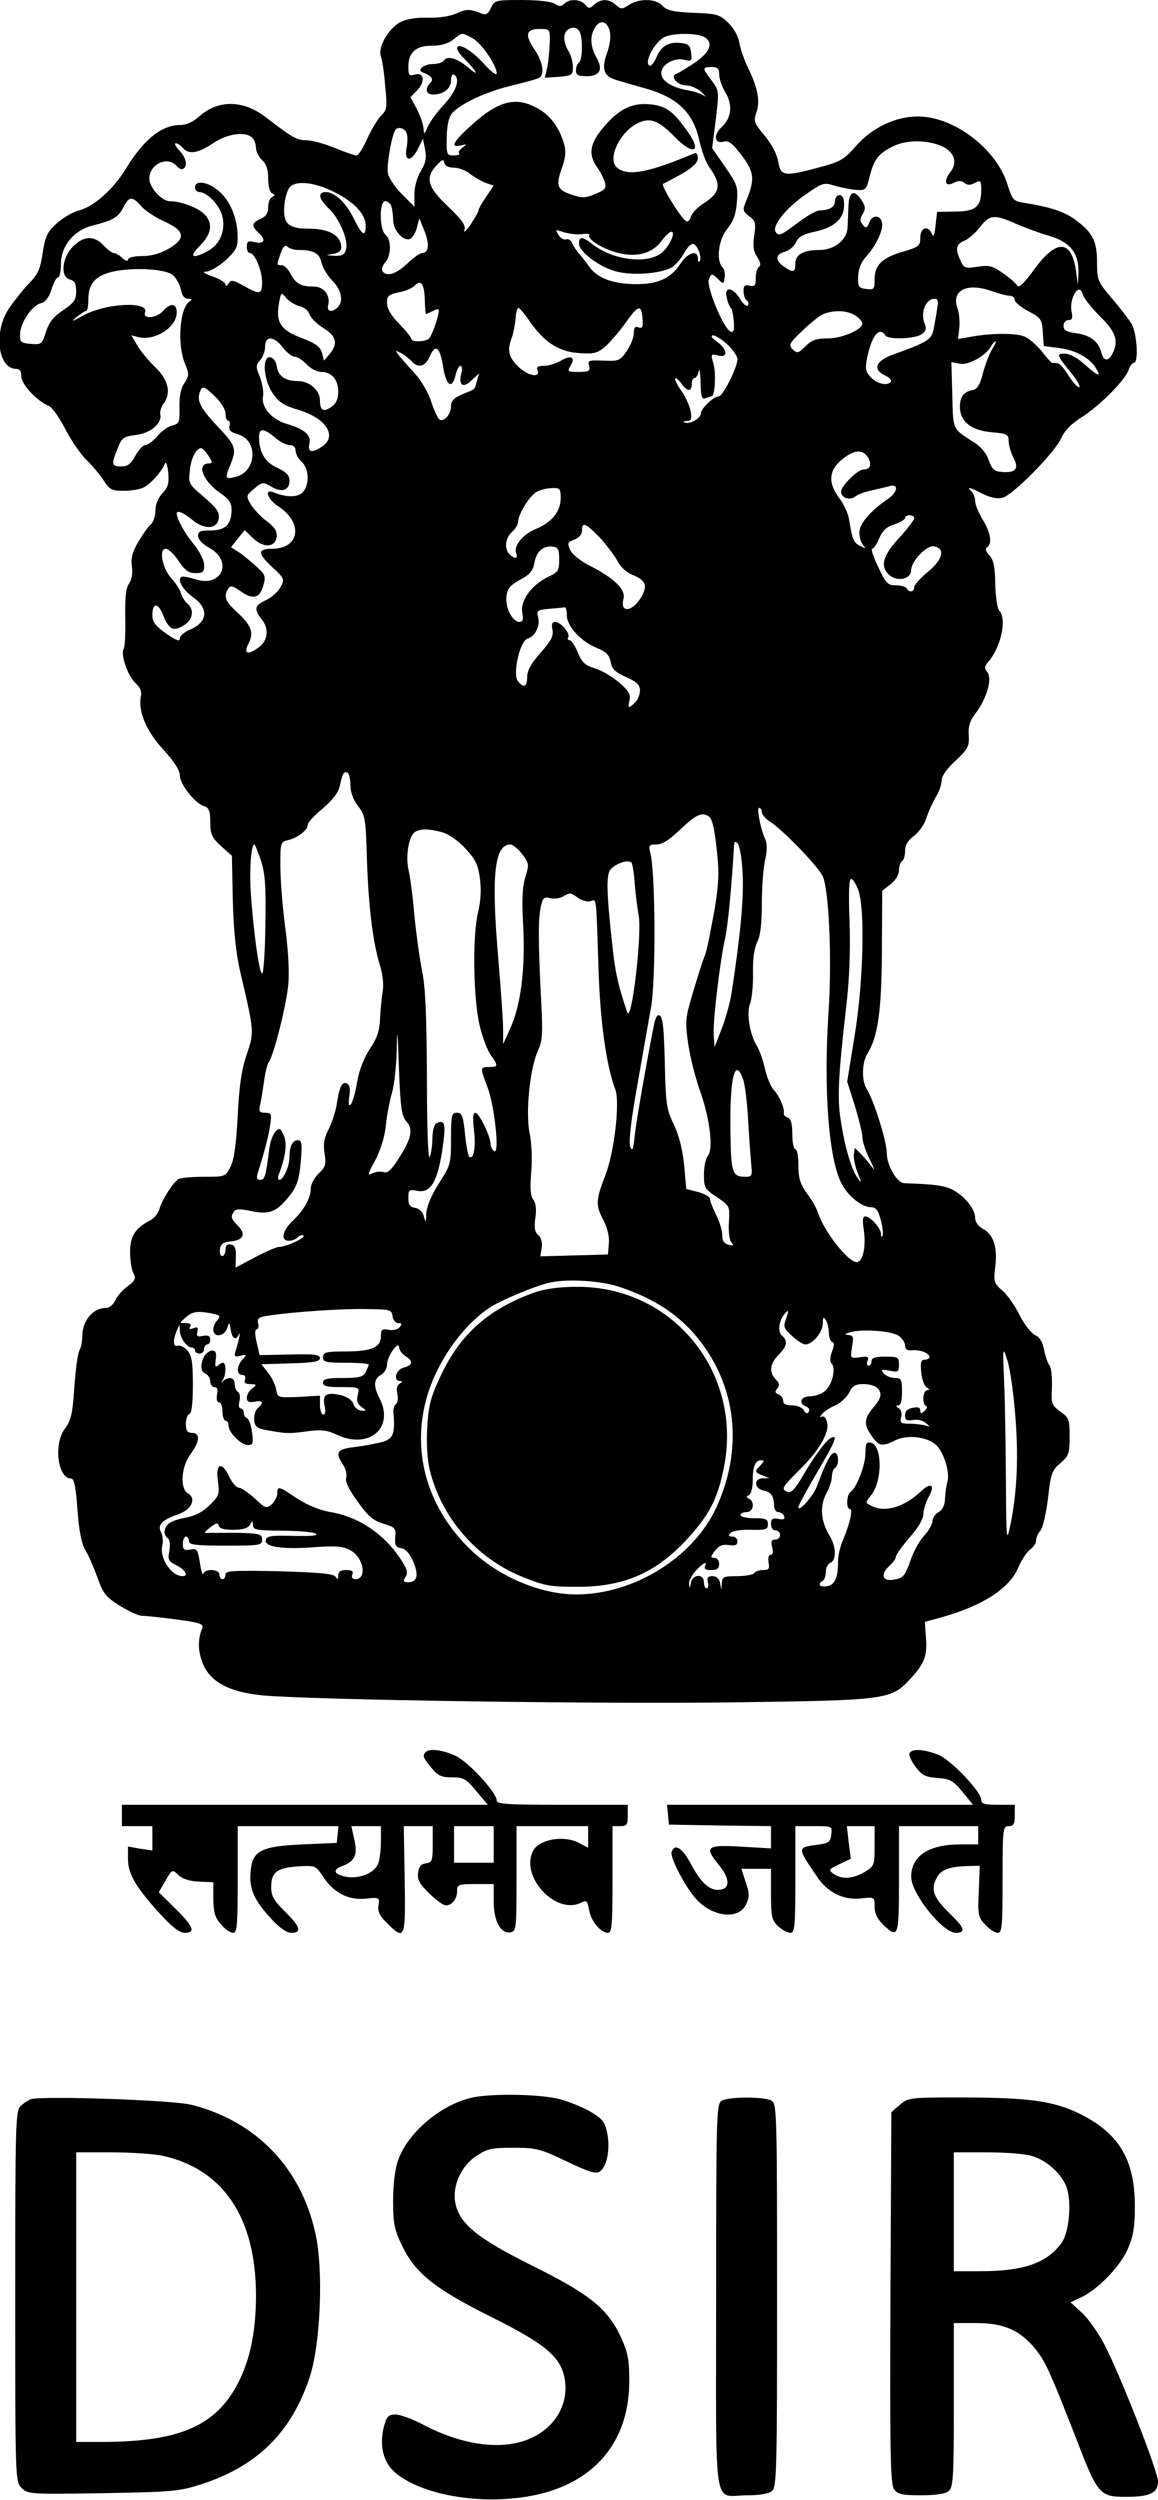 <?xml version="1.0" standalone="no"?>
<!DOCTYPE svg PUBLIC "-//W3C//DTD SVG 20010904//EN"
 "http://www.w3.org/TR/2001/REC-SVG-20010904/DTD/svg10.dtd">
<svg version="1.0" xmlns="http://www.w3.org/2000/svg"
 width="380pt" height="820pt" viewBox="0 0 380 820"
 preserveAspectRatio="xMidYMid meet">
<g transform="translate(0,820) scale(0.1,-0.1)"
fill="#000000" stroke="none">
<path d="M1611 8174 c-8 -19 -16 -24 -29 -19 -38 16 -52 16 -84 1 -20 -9 -56
-15 -93 -14 -40 1 -71 -4 -92 -15 -39 -21 -74 -83 -63 -112 4 -11 11 -55 14
-97 7 -70 6 -78 -13 -97 -12 -12 -32 -46 -46 -76 -13 -30 -29 -55 -35 -55 -6
0 -38 11 -72 25 -34 14 -76 25 -93 25 -31 0 -45 8 -135 77 -72 55 -153 56
-214 3 -22 -20 -44 -30 -65 -30 -60 0 -120 -48 -177 -142 -42 -69 -105 -125
-154 -138 -20 -5 -53 -24 -73 -42 -32 -29 -38 -42 -47 -97 -8 -55 -15 -71 -49
-105 -21 -23 -50 -60 -65 -83 -48 -78 -31 -193 27 -193 12 0 17 -8 17 -25 0
-26 53 -82 91 -97 10 -4 34 -38 53 -75 19 -37 51 -84 71 -103 20 -19 45 -50
56 -67 18 -29 26 -33 65 -33 25 0 55 5 67 12 23 12 58 52 68 77 4 9 8 -3 11
-28 3 -36 0 -49 -19 -69 -14 -15 -23 -37 -23 -57 0 -18 -7 -38 -15 -45 -8 -6
-26 -32 -41 -57 -20 -34 -25 -54 -21 -82 3 -23 -1 -44 -10 -56 -10 -14 -13
-46 -12 -111 1 -50 -1 -96 -5 -102 -11 -18 12 -86 37 -111 17 -15 23 -29 19
-47 -9 -48 19 -114 75 -174 35 -39 53 -66 53 -83 0 -29 50 -93 81 -102 15 -5
19 -16 19 -52 0 -39 5 -50 35 -78 l36 -32 3 -149 c3 -105 11 -176 26 -239 45
-192 44 -190 20 -263 -17 -48 -25 -103 -30 -202 -5 -95 -12 -145 -24 -168 -16
-32 -18 -32 -89 -32 -39 0 -77 -4 -82 -8 -19 -13 -53 -68 -61 -95 -3 -15 -18
-34 -33 -41 -48 -25 -65 -53 -64 -105 0 -26 5 -57 11 -68 9 -17 6 -23 -19 -42
-17 -12 -35 -33 -41 -47 -6 -13 -19 -24 -29 -24 -44 0 -79 -41 -79 -95 0 -15
-4 -34 -9 -44 -6 -10 -13 -64 -17 -122 -6 -87 -11 -109 -31 -135 -38 -51 -24
-164 21 -164 9 0 15 -28 20 -100 5 -69 13 -111 25 -133 11 -17 29 -59 41 -92
18 -52 28 -64 73 -92 29 -18 61 -33 72 -33 11 0 62 -5 113 -12 77 -10 91 -15
86 -28 -15 -35 -15 -73 0 -113 24 -63 86 -97 196 -108 159 -15 1104 -29 1545
-23 507 7 519 8 583 78 47 51 56 76 50 141 l-3 45 55 15 c134 38 222 94 251
162 11 26 29 53 39 60 11 8 20 21 20 30 0 9 6 24 14 32 8 9 19 57 25 106 9 82
13 92 41 116 27 23 30 31 30 87 0 56 -2 62 -31 82 -28 21 -30 26 -27 80 1 31
-2 64 -8 71 -6 8 -14 31 -18 52 -5 26 -14 41 -30 48 -12 6 -36 36 -51 67 -16
31 -41 67 -57 80 -26 22 -28 27 -22 78 8 63 -6 106 -42 124 -14 8 -24 22 -24
35 0 29 -34 71 -73 92 -28 14 -53 18 -160 22 -24 1 -57 59 -57 99 0 38 -43
175 -66 210 -17 27 -16 87 3 117 34 55 46 139 47 337 l1 196 28 22 c16 13 27
31 27 45 0 13 5 27 10 30 6 3 10 19 10 34 0 19 9 34 29 49 16 12 35 38 41 59
7 21 21 52 31 69 11 17 19 42 19 54 0 14 17 39 46 65 41 39 45 47 43 82 -2 30
3 48 23 74 36 48 55 113 38 134 -10 13 -10 18 2 33 43 48 63 143 37 169 -6 6
-12 45 -13 86 -1 57 -5 80 -19 95 -12 13 -15 22 -8 27 18 11 12 48 -14 90 -13
22 -25 49 -25 61 0 11 -5 25 -12 32 -17 17 -8 15 37 -8 24 -12 48 -17 64 -13
34 8 171 147 193 195 11 25 34 49 70 71 60 39 142 122 152 155 4 12 12 22 17
22 16 0 10 99 -8 128 -9 15 -38 53 -65 84 -45 53 -48 60 -48 115 0 71 -13 98
-67 139 -38 29 -81 44 -174 59 -33 5 -37 9 -53 60 -34 110 -161 212 -275 222
-79 7 -165 -30 -224 -98 -37 -42 -50 -50 -119 -68 -115 -31 -126 -29 -134 18
-4 24 -21 57 -44 85 -35 42 -38 49 -28 77 13 37 5 79 -26 144 -14 28 -27 66
-30 86 -4 21 -18 47 -37 65 -28 27 -37 29 -114 32 -67 3 -87 8 -101 23 -21 24
-76 25 -110 3 -23 -15 -26 -15 -43 0 -22 20 -49 21 -71 1 -15 -14 -18 -14 -30
0 -15 18 -51 20 -68 3 -10 -10 -17 -10 -32 0 -12 7 -56 12 -108 12 -86 0 -89
-1 -101 -26z m390 -76 c4 -17 1 -44 -9 -72 -19 -52 -11 -76 29 -88 13 -4 57
-17 97 -28 105 -30 155 -78 176 -167 8 -37 23 -78 34 -92 41 -57 36 -84 -22
-120 -18 -12 -36 -31 -39 -42 -3 -12 -10 -18 -16 -14 -18 11 -84 119 -75 122
5 2 33 17 62 33 36 21 52 37 52 51 0 13 -5 19 -12 16 -151 -64 -218 -76 -253
-47 -33 27 7 115 66 145 40 21 69 11 120 -41 67 -69 96 -53 40 22 -45 62 -67
77 -120 82 -60 5 -103 -17 -156 -82 -40 -49 -44 -84 -16 -124 11 -15 22 -37
26 -50 5 -19 1 -25 -31 -38 -32 -14 -44 -14 -77 -3 -49 16 -54 30 -33 88 12
34 14 54 7 79 -17 58 -50 100 -97 122 -65 32 -120 17 -202 -56 -65 -58 -77
-80 -39 -71 20 5 20 5 5 -7 -10 -7 -15 -16 -11 -19 3 -4 -5 -7 -18 -7 -23 0
-24 3 -23 60 1 41 7 67 18 79 29 32 111 70 194 90 45 11 86 22 92 26 18 11 11
53 -15 91 -34 50 -29 69 15 69 35 0 35 0 34 -45 -1 -25 -4 -61 -8 -80 l-8 -35
46 3 c43 4 46 6 46 33 0 16 -7 41 -16 54 -8 13 -14 34 -12 47 3 26 36 37 49
16 12 -18 11 -95 -1 -103 -5 -3 -10 -15 -10 -26 0 -15 7 -19 35 -19 44 0 55
22 32 62 -20 35 -22 71 -4 98 16 27 39 21 48 -12z m-451 -23 c29 -15 80 -89
80 -116 -1 -8 -20 7 -43 33 -40 44 -87 71 -87 49 0 -6 10 -20 23 -33 43 -43
52 -63 14 -30 -38 32 -70 41 -82 22 -3 -5 -19 -10 -35 -10 -28 0 -53 -20 -34
-27 29 -11 39 -22 26 -35 -19 -19 -14 -38 9 -38 34 0 59 19 59 46 0 14 4 22
10 19 21 -13 8 -53 -31 -96 -23 -24 -47 -57 -55 -74 -11 -26 -13 -27 -14 -8 0
12 -10 41 -21 63 l-22 41 23 24 c27 29 21 60 -10 50 -17 -5 -20 -2 -20 26 0
47 24 69 77 69 30 0 54 7 70 20 31 24 27 24 63 5z m764 2 c28 -20 15 -49 -36
-84 -26 -17 -52 -33 -58 -35 -23 -7 2 -38 31 -38 15 0 38 -10 51 -22 13 -13
17 -18 8 -12 -8 6 -33 15 -55 18 -52 10 -85 31 -85 56 0 28 42 52 75 44 25 -6
26 -4 23 22 -2 22 -9 30 -27 32 -44 7 -70 -7 -86 -44 -8 -19 -19 -33 -24 -29
-19 11 20 82 53 95 33 13 110 11 130 -3z m46 -121 c0 -14 9 -41 21 -60 24 -41
19 -83 -12 -112 -28 -25 -26 -56 4 -49 18 5 29 -3 61 -45 41 -54 44 -78 15
-148 -13 -31 -12 -34 9 -51 21 -15 23 -23 17 -63 -5 -35 -3 -52 10 -71 10 -17
13 -27 6 -32 -6 -3 -11 -20 -11 -37 0 -25 -3 -29 -20 -25 -16 4 -20 0 -20 -18
0 -13 5 -27 10 -30 6 -4 8 -11 4 -17 -3 -5 -15 4 -25 21 -24 40 -54 43 -44 4
3 -15 10 -30 13 -33 4 -3 8 -22 10 -44 2 -28 0 -37 -10 -34 -23 8 -81 148 -72
172 8 20 11 20 32 -1 16 -16 17 -15 20 6 2 13 -1 28 -7 34 -22 22 -13 93 16
127 19 24 28 46 31 86 4 51 2 58 -38 116 l-43 62 12 95 c11 93 11 94 -14 127
-31 41 -31 44 0 44 20 0 25 -5 25 -24z m-1026 -192 c4 -9 4 -32 0 -50 -8 -45
16 -46 38 -1 l16 32 7 -36 c5 -27 2 -44 -14 -70 -12 -20 -21 -51 -21 -75 l0
-42 -41 41 c-22 22 -43 53 -46 68 -5 24 11 120 24 142 8 13 31 7 37 -9z m-506
-16 c7 -7 12 -22 12 -33 0 -12 9 -30 20 -40 14 -13 20 -31 20 -61 0 -24 5 -45
13 -48 10 -5 10 -7 0 -12 -7 -3 -13 -18 -13 -33 0 -20 -7 -31 -25 -39 -30 -14
-31 -23 -5 -47 24 -22 17 -37 -16 -29 -20 5 -24 2 -24 -15 0 -12 4 -21 10 -21
16 0 40 -57 40 -95 0 -41 -7 -43 -61 -12 -34 19 -41 20 -49 7 -6 -9 -10 -10
-10 -3 0 6 -19 18 -42 26 -30 11 -36 16 -21 16 13 1 41 17 63 37 33 30 40 43
40 73 0 59 -20 113 -55 148 -35 35 -85 46 -85 18 0 -8 6 -15 14 -15 25 0 65
-41 75 -77 13 -47 -7 -96 -48 -117 -51 -27 -62 -19 -25 18 40 40 44 76 12 106
-22 20 -76 40 -111 40 -26 0 -67 45 -67 74 0 48 61 76 90 41 7 -8 16 -12 21
-9 16 9 10 37 -13 61 -12 13 -17 23 -11 23 6 0 16 -7 23 -15 19 -23 50 -18 99
15 47 32 107 40 129 18z m2264 -28 c40 -19 51 -53 27 -84 -24 -31 -17 -51 12
-35 15 7 24 7 34 -1 10 -8 19 -8 34 0 19 10 21 8 21 -23 0 -55 -19 -71 -86
-71 l-59 -1 -5 -45 c-3 -31 -7 -40 -12 -27 -12 29 -38 21 -38 -12 0 -27 -4
-31 -55 -46 -70 -20 -95 -44 -95 -91 0 -33 -2 -35 -27 -32 -25 3 -28 7 -27 41
1 26 10 47 26 65 34 37 59 92 52 114 -7 24 -33 23 -42 -3 -7 -18 -10 -19 -21
-6 -10 12 -10 19 0 35 10 17 10 25 -5 47 -24 36 -41 26 -42 -26 -1 -24 -2 -54
-3 -67 -2 -39 -44 -72 -91 -72 -54 0 -80 -15 -80 -45 0 -29 -7 -31 -38 -9 -29
20 -28 40 3 48 14 4 31 17 37 31 8 18 23 27 62 35 64 14 96 43 96 87 0 23 -5
33 -15 33 -8 0 -15 -9 -15 -19 0 -20 -18 -31 -50 -31 -10 0 -42 -18 -71 -40
-57 -43 -64 -46 -74 -30 -12 19 34 77 96 120 58 41 63 42 97 31 21 -6 52 -12
71 -14 32 -2 34 0 45 45 15 58 30 76 81 100 43 20 109 19 157 -2z m-1603 -70
c16 0 40 -9 53 -20 14 -11 37 -24 52 -30 l26 -9 -25 -37 c-14 -20 -25 -40 -25
-45 0 -4 -12 -25 -26 -46 -15 -21 -24 -29 -20 -18 5 16 -7 33 -54 78 -67 63
-76 94 -37 135 18 19 23 21 25 8 2 -10 14 -16 31 -16z m-407 -73 c74 -33 118
-77 118 -117 0 -40 -12 -32 -40 25 -24 49 -62 85 -91 85 -27 0 -23 -22 7 -51
36 -32 67 -104 60 -135 -5 -20 -12 -24 -39 -23 -30 2 -30 2 -4 6 17 3 27 10
27 21 -1 40 -39 62 -109 62 -65 0 -83 17 -78 76 2 24 10 50 17 59 18 22 72 19
132 -8z m-619 -53 c12 -14 45 -36 73 -49 70 -31 76 -56 19 -90 -30 -17 -58
-25 -89 -25 -28 0 -46 -5 -46 -12 0 -6 -7 -4 -18 5 -10 10 -23 17 -29 17 -5 0
-20 11 -33 25 -31 33 -65 32 -101 -4 -36 -37 -42 -100 -9 -108 15 -4 20 -14
20 -39 0 -27 -7 -37 -42 -61 -32 -21 -47 -40 -57 -71 -13 -41 -15 -43 -50 -40
-33 3 -36 5 -35 34 2 38 40 93 70 100 14 4 25 19 33 45 7 21 16 39 21 39 6 0
10 20 10 45 0 58 43 110 103 125 68 17 85 27 102 60 19 37 29 37 58 4z m821 0
c3 -9 6 -29 6 -45 0 -34 33 -71 55 -63 8 4 19 20 23 37 l8 31 17 -42 c17 -43
14 -72 -8 -72 -7 0 -29 -16 -49 -35 -37 -35 -69 -44 -81 -24 -4 5 0 18 9 28
20 22 21 75 1 91 -20 17 -21 110 -1 110 8 0 17 -7 20 -16z m2050 -58 c29 -13
79 -31 110 -40 68 -20 97 -57 95 -121 l-2 -40 -6 46 c-15 103 -63 106 -136 7
-34 -47 -52 -64 -57 -55 -4 8 -25 26 -47 41 -34 24 -45 27 -83 21 -41 -6 -45
-5 -56 20 -18 39 -15 54 12 65 13 5 36 25 51 44 32 42 47 44 119 12z m-1424
-34 c16 2 27 1 24 -3 -8 -14 46 -47 96 -59 62 -15 111 -1 142 41 12 16 26 29
31 29 15 0 -4 -44 -29 -67 -45 -41 -162 -28 -231 27 -32 25 -43 25 -43 1 0
-27 68 -78 124 -92 57 -14 148 -6 182 15 13 9 31 30 39 46 9 17 22 30 29 30
14 0 32 -48 21 -58 -3 -3 -5 2 -5 11 0 29 -34 18 -57 -18 -32 -49 -76 -68
-149 -67 -73 1 -125 20 -150 57 -11 15 -26 35 -35 44 -8 10 -18 25 -22 34 -3
9 -12 14 -19 12 -7 -3 -19 4 -25 14 -12 19 -11 19 18 9 16 -5 43 -8 59 -6z
m-930 -52 c49 0 69 -11 75 -42 4 -16 20 -43 36 -59 30 -31 37 -67 17 -87 -19
-19 -37 -14 -31 7 8 32 -14 61 -47 61 -42 0 -59 9 -76 41 -8 16 -21 29 -29 29
-18 0 -18 -1 -4 39 8 23 15 29 22 22 6 -6 22 -11 37 -11z m-412 -83 c11 -10
22 -31 26 -48 3 -19 12 -29 23 -29 14 0 15 -2 5 -9 -32 -20 -41 -139 -16 -201
15 -37 15 -42 -1 -67 -12 -17 -17 -44 -16 -79 1 -49 -1 -54 -24 -60 -14 -3
-36 -19 -49 -35 -14 -16 -31 -29 -39 -29 -8 0 -22 -16 -33 -35 -14 -27 -25
-35 -46 -35 -32 0 -34 6 -12 59 14 35 19 39 59 44 48 5 88 39 81 68 -2 8 3 24
10 34 27 36 17 78 -26 120 -23 22 -50 55 -60 73 l-19 32 24 -6 c54 -13 125 33
125 81 0 30 -20 33 -45 5 -21 -24 -67 -28 -59 -5 15 38 -129 31 -203 -10 -36
-20 -42 -22 -23 -6 14 11 28 21 33 21 4 0 7 18 7 39 0 51 24 77 80 90 69 15
175 9 198 -12z m826 -82 c1 -25 2 -45 4 -45 2 0 12 5 23 10 10 6 19 7 19 3 0
-22 -24 -89 -34 -95 -15 -10 -56 -10 -56 0 0 5 -18 27 -40 50 -26 26 -40 50
-40 67 0 26 3 29 52 39 15 4 33 13 40 20 19 21 31 3 32 -49z m1861 30 c22 -8
48 -15 58 -15 9 0 17 -6 17 -14 0 -7 20 -24 45 -37 41 -22 44 -26 47 -69 l3
-45 45 -6 c56 -6 102 -30 124 -63 23 -36 11 -32 -35 9 -23 21 -49 35 -65 35
-29 0 -27 -4 24 -67 19 -24 29 -43 23 -43 -6 0 -22 18 -36 40 -23 36 -30 41
-51 39 -3 0 -19 17 -35 38 -17 21 -42 43 -57 49 -28 12 -108 12 -178 -1 l-40
-7 4 36 c2 19 0 49 -6 65 -21 59 31 85 113 56z m300 -15 c4 -11 29 -42 56 -69
51 -50 61 -81 39 -122 -14 -26 -28 -24 -36 5 -9 36 -37 57 -83 63 -31 4 -41
10 -41 24 0 11 7 19 16 19 13 0 15 7 10 30 -5 29 10 70 26 70 4 0 10 -9 13
-20z m-2573 -34 c15 -3 30 -15 33 -26 4 -12 24 -32 46 -46 43 -27 49 -50 21
-85 l-19 -22 -6 25 c-6 21 -20 31 -69 50 -68 26 -84 51 -72 117 7 33 7 33 23
14 9 -11 28 -23 43 -27z m2094 -3 c-2 -16 -7 -45 -11 -66 -7 -41 -15 -47 -137
-91 -55 -20 -65 -49 -23 -68 13 -6 22 -15 19 -19 -9 -16 -44 -9 -65 12 -17 17
-20 28 -15 57 14 77 41 114 61 82 9 -15 98 -12 120 4 13 9 16 19 10 32 -16 37
2 84 32 84 10 0 13 -8 9 -27z m-967 -50 c1 -16 -3 -21 -14 -17 -11 5 -15 -1
-15 -18 0 -14 -10 -40 -23 -59 -22 -32 -26 -34 -76 -32 -49 2 -53 1 -48 -17 4
-17 0 -20 -34 -20 -36 0 -38 1 -27 20 18 28 2 37 -31 17 -16 -9 -41 -17 -56
-17 -20 0 -26 -4 -21 -15 10 -27 -34 -17 -65 14 -31 31 -35 53 -19 95 5 14 10
41 12 61 1 19 5 35 9 35 4 0 20 -19 36 -42 48 -70 95 -101 161 -106 51 -4 62
-1 89 22 16 14 47 51 69 81 40 58 51 58 53 -2z m699 21 c12 -8 22 -19 22 -25
0 -20 -66 -49 -113 -49 -38 0 -53 -5 -74 -26 -23 -23 -27 -24 -42 -10 -14 15
-11 20 32 61 26 25 57 50 69 55 36 14 81 12 106 -6z m-420 -95 c17 -16 32 -38
32 -47 0 -27 -48 -122 -61 -122 -17 0 -59 -40 -59 -56 0 -16 -37 -37 -53 -30
-7 2 -4 5 7 5 15 1 17 6 12 34 -4 17 -17 48 -31 66 -13 19 -22 37 -19 40 2 3
11 -5 20 -17 19 -27 34 -28 34 -2 0 11 4 20 9 20 5 0 12 10 14 23 2 12 5 -4 6
-37 1 -49 4 -57 17 -52 9 3 17 6 19 6 11 0 15 72 7 104 -10 35 -10 36 14 30
34 -9 32 19 -3 45 -18 13 -22 20 -13 21 8 0 30 -14 48 -31z m-1460 -9 c13 -16
30 -30 39 -30 8 0 26 -11 39 -25 13 -14 34 -25 48 -25 34 0 56 -25 56 -65 0
-23 -7 -39 -22 -49 -26 -19 -38 -13 -38 20 0 34 -34 64 -73 64 -41 0 -65 17
-69 50 -2 14 -11 26 -20 28 -29 6 -24 -73 7 -118 20 -30 38 -41 86 -55 89 -27
126 -85 77 -119 -33 -23 -49 -20 -43 7 8 29 -15 49 -72 66 -51 14 -86 55 -80
90 3 14 -2 43 -10 64 -14 34 -14 39 1 56 9 10 16 30 16 44 0 37 30 35 58 -3z
m2328 -5 c-9 -14 -22 -49 -30 -77 -9 -38 -19 -54 -32 -57 -31 -5 -44 -22 -44
-55 0 -49 37 -78 105 -84 50 -4 55 -7 55 -29 0 -13 7 -38 16 -55 19 -36 7 -50
-40 -46 -24 2 -32 10 -41 38 -7 21 -25 44 -46 57 -75 49 -71 39 -74 157 l-3
108 28 -5 c28 -6 85 26 103 58 4 8 11 15 14 15 3 0 -2 -11 -11 -25z m-1802
-58 c10 -63 30 -76 41 -27 4 17 11 30 16 30 5 0 7 -11 3 -24 -10 -40 5 -51 33
-24 l25 23 -7 -25 c-9 -31 -3 -25 -47 -43 -29 -12 -38 -22 -38 -40 0 -26 -23
-52 -38 -43 -5 3 -17 29 -27 58 -9 30 -33 70 -54 93 -20 22 -44 49 -52 59 -13
18 -13 18 7 8 11 -6 26 -18 34 -26 20 -25 46 -19 60 14 18 44 34 32 44 -33z
m-747 -99 c19 -18 33 -42 33 -55 0 -13 4 -23 9 -23 5 0 7 -8 4 -18 -3 -13 4
-20 29 -27 66 -20 60 -122 -8 -139 -35 -9 -37 -6 -19 37 22 54 20 64 -38 125
-58 62 -71 85 -62 113 8 26 14 24 52 -13z m195 -133 c16 -14 38 -25 49 -25 12
0 19 -7 19 -18 0 -11 9 -27 20 -37 25 -22 26 -77 3 -100 -16 -17 -53 -17 -95
0 -33 13 -20 -24 17 -47 81 -54 68 -138 -22 -138 -48 0 -48 -15 -1 -59 42 -39
43 -41 28 -68 -9 -15 -30 -34 -48 -42 -37 -17 -40 -29 -12 -64 24 -31 19 -70
-13 -92 -35 -25 -48 -19 -32 13 19 36 11 59 -36 103 -40 36 -46 53 -30 78 7
11 14 10 40 -8 41 -29 63 -24 75 18 9 31 7 36 -25 65 -19 17 -45 38 -57 46
l-24 15 22 28 23 28 27 -26 c35 -34 74 -31 78 5 1 19 -7 31 -32 50 -19 14 -42
38 -52 54 -17 29 -17 30 10 53 26 22 29 23 56 7 34 -21 60 -13 60 19 0 18 -10
28 -39 42 -41 18 -61 52 -61 101 0 31 15 30 52 -1z m-218 -60 c14 -21 14 -25
2 -25 -42 0 -21 -57 35 -96 31 -21 39 -33 39 -58 -1 -47 -21 -66 -69 -66 -33
0 -41 -3 -41 -18 0 -11 15 -27 35 -38 82 -44 43 -133 -44 -104 -23 7 -44 11
-47 7 -12 -11 7 -43 41 -67 51 -37 46 -81 -11 -105 -19 -8 -34 -21 -34 -29 0
-12 -12 -7 -45 16 -35 25 -45 38 -45 59 0 43 18 44 35 2 20 -49 33 -55 67 -35
31 18 37 52 13 72 -8 6 -17 22 -21 33 -3 12 -17 34 -30 48 -31 33 -44 99 -20
99 8 0 28 -18 42 -40 21 -31 33 -40 55 -40 25 0 29 4 29 26 0 16 -15 45 -35
70 -29 35 -55 82 -55 100 0 12 25 1 52 -22 40 -33 82 -30 86 7 2 20 -8 34 -49
69 -50 42 -51 44 -46 87 4 41 21 73 37 73 4 0 15 -11 24 -25z m2164 -5 c14
-23 8 -40 -14 -40 -20 0 -74 -54 -74 -73 0 -20 29 -30 46 -16 8 7 31 15 52 20
20 4 47 11 60 14 32 10 29 -19 -5 -42 -58 -40 -93 -81 -93 -110 0 -16 6 -35
13 -42 10 -11 8 -11 -10 -2 -22 11 -26 20 -37 89 -3 18 -17 48 -31 67 -38 49
-36 91 6 126 40 34 69 37 87 9z m-1008 -134 c0 -43 -29 -79 -79 -100 -44 -17
-77 -57 -67 -81 7 -18 -5 -20 -22 -3 -18 18 -14 53 8 73 11 10 20 24 20 32 0
26 39 89 62 100 13 7 35 12 51 12 24 1 27 -2 27 -33z m1160 -66 c0 -5 -22 -35
-50 -65 -53 -58 -62 -91 -34 -119 26 -26 74 -17 74 14 0 29 50 81 74 78 39 -6
31 -42 -18 -83 -26 -21 -46 -44 -46 -51 0 -16 -16 -19 -25 -4 -3 6 -19 10 -36
10 -26 0 -32 7 -57 60 -16 33 -25 60 -20 60 5 0 15 15 23 34 11 25 24 38 50
46 19 6 35 16 35 21 0 5 7 9 15 9 8 0 15 -4 15 -10z m-1033 -62 c22 -24 48
-58 58 -76 10 -21 30 -39 51 -48 44 -18 50 -35 28 -73 -29 -49 -70 -53 -58 -5
8 30 -30 67 -108 107 -32 16 -60 38 -67 53 -10 22 -8 26 14 34 15 6 25 17 25
30 0 29 11 25 57 -22z m-132 -73 c0 -36 -3 -42 -38 -58 -54 -27 -91 -79 -83
-117 4 -22 2 -30 -9 -30 -23 0 -47 45 -43 82 2 27 11 37 44 56 33 17 43 30 48
57 7 37 29 56 61 52 16 -2 20 -9 20 -42z m25 -183 c0 -36 47 -87 98 -107 31
-13 41 -23 46 -46 4 -24 15 -34 51 -50 35 -16 45 -25 45 -44 0 -13 -7 -31 -16
-39 -21 -22 -25 -20 -18 8 4 18 -3 30 -35 58 -23 19 -58 40 -80 46 -32 10 -42
20 -55 52 -9 22 -21 40 -27 40 -5 0 -8 4 -4 10 7 12 -25 50 -43 50 -10 0 -13
-8 -9 -26 4 -20 -5 -37 -39 -75 -31 -35 -44 -58 -44 -79 0 -33 -11 -38 -30
-15 -19 23 6 132 31 140 26 8 42 42 35 70 -6 22 -3 24 36 28 24 2 46 4 51 5 4
1 7 -10 7 -26z m-710 -558 c0 -22 9 -48 25 -68 24 -31 25 -42 29 -172 5 -156
19 -274 43 -351 10 -34 13 -65 8 -90 -3 -21 -7 -60 -8 -88 -2 -38 -10 -61 -33
-95 -19 -29 -35 -68 -42 -109 -6 -36 -16 -69 -21 -74 -7 -7 -8 2 -5 25 4 23 2
38 -6 43 -16 10 -26 -8 -34 -61 -3 -24 -15 -62 -26 -85 -16 -30 -20 -50 -15
-82 6 -37 3 -45 -19 -66 -14 -14 -26 -35 -26 -48 0 -32 -22 -72 -59 -107 -35
-33 -41 -66 -13 -66 10 0 23 5 30 12 6 6 15 9 18 5 8 -7 -57 -37 -80 -37 -8 0
-43 -15 -79 -34 l-64 -34 1 36 c1 27 -3 37 -16 40 -13 2 -18 -3 -18 -17 0 -12
-5 -21 -11 -21 -6 0 -9 10 -7 23 2 17 11 23 36 25 41 4 50 24 23 51 -23 23
-25 30 -13 47 5 9 21 9 59 1 59 -12 83 -2 128 57 20 27 27 50 32 105 5 60 3
71 -9 71 -18 0 -28 -20 -28 -55 0 -30 -20 -75 -33 -75 -5 0 -6 8 -2 18 23 60
28 102 16 128 -11 24 -14 26 -27 12 -8 -8 -17 -32 -20 -54 -12 -94 -15 -104
-30 -104 -11 0 -13 6 -8 23 22 69 37 126 41 160 5 33 3 37 -17 37 -18 0 -21 4
-17 23 3 12 9 47 13 77 4 30 11 60 16 66 16 21 58 187 64 254 4 39 0 114 -10
188 -9 68 -16 159 -16 202 0 77 0 78 28 85 31 8 62 33 62 50 0 7 22 31 49 53
33 28 52 53 56 74 9 42 14 50 26 43 5 -4 9 -22 9 -41z m1350 -88 c0 -7 12 -22
28 -32 44 -29 162 -151 173 -181 20 -53 29 -272 18 -441 -17 -252 0 -482 42
-563 21 -42 67 -79 98 -79 15 0 23 -10 31 -41 6 -22 9 -46 6 -52 -2 -7 -5 -4
-5 6 -1 19 -35 57 -52 57 -8 0 -9 -13 -5 -41 9 -57 -2 -109 -23 -109 -28 0
-107 101 -126 160 -4 14 -20 43 -36 64 -23 32 -29 50 -29 93 0 29 -4 53 -10
53 -5 0 -10 22 -10 49 0 34 -4 51 -15 55 -8 3 -14 9 -13 13 4 15 -14 58 -33
78 -10 11 -23 43 -29 70 -6 28 -18 60 -25 72 -24 37 -36 108 -24 140 6 15 11
61 10 101 -1 48 4 82 14 102 10 20 15 59 15 127 0 54 5 118 11 143 6 27 7 52
1 65 -16 35 -30 105 -21 105 5 0 9 -6 9 -14z m-174 -14 c13 -8 22 -55 30 -152
4 -44 -1 -100 -15 -175 -21 -109 -22 -116 -34 -145 -3 -8 -18 -55 -33 -105
-25 -84 -26 -95 -16 -167 6 -42 23 -110 37 -150 34 -93 47 -197 28 -219 -7 -8
-13 -36 -13 -62 0 -43 3 -48 43 -74 42 -29 42 -30 39 -81 -2 -30 1 -59 8 -67
9 -11 7 -12 -9 -8 -15 4 -21 13 -21 32 0 15 -9 44 -20 66 -11 22 -20 45 -20
52 0 7 -18 17 -39 23 l-39 10 -7 78 c-5 51 -16 95 -33 132 -24 48 -27 68 -30
185 -3 140 -7 175 -21 175 -5 0 -11 -12 -14 -27 -24 -120 -59 -319 -64 -367
-5 -48 -8 -55 -15 -37 -5 15 2 83 23 199 17 98 38 215 46 262 15 87 14 426 -2
498 -7 30 -6 32 20 32 18 0 42 15 78 50 51 48 70 57 93 42z m-875 -52 c22 -6
53 -28 77 -54 33 -36 41 -53 47 -99 5 -36 2 -75 -6 -109 -19 -74 -16 -285 5
-372 9 -37 25 -81 36 -96 26 -36 25 -40 -5 -40 -30 0 -30 -1 -5 -67 23 -61 40
-220 22 -209 -7 4 -12 15 -12 24 -1 26 -38 102 -50 102 -8 0 -9 -17 -5 -54 7
-55 0 -100 -14 -91 -5 2 -11 36 -15 75 -6 60 -10 70 -27 70 -17 0 -19 -8 -19
-85 0 -81 -1 -87 -40 -147 -25 -40 -40 -76 -41 -98 -1 -31 -2 -32 -8 -10 -4
15 -15 26 -29 28 -17 3 -22 10 -22 32 0 27 2 29 29 24 43 -9 66 28 82 131 13
88 10 102 -16 92 -10 -4 -15 -20 -16 -49 0 -24 -4 -52 -9 -63 -5 -12 -9 94 -9
260 -1 206 -5 299 -16 351 -8 39 -19 120 -25 180 -5 60 -14 127 -19 149 -11
45 0 113 21 126 17 11 45 11 89 -1z m986 -137 c4 -79 -7 -198 -36 -388 -5 -33
-20 -87 -33 -120 l-23 -60 -3 40 c-3 43 20 239 38 320 9 40 22 180 29 305 1
10 4 11 12 3 6 -6 14 -51 16 -100z m-1581 45 c14 -43 17 -82 15 -208 -1 -85
-6 -159 -10 -163 -9 -9 -29 132 -38 264 -5 76 1 159 12 159 2 0 11 -24 21 -52z
m857 21 c23 -30 24 -34 11 -76 -10 -33 -12 -77 -7 -162 7 -139 -8 -258 -42
-333 l-24 -53 0 50 c0 28 -8 138 -17 245 -22 261 -11 360 41 360 7 0 25 -14
38 -31z m370 -99 c3 -36 9 -83 13 -104 11 -64 -24 -359 -38 -316 -31 93 -38
128 -47 205 -22 198 -23 250 -4 267 20 18 54 28 65 19 3 -3 9 -35 11 -71z
m734 -21 c22 -63 16 -301 -12 -473 l-25 -154 25 -78 c13 -44 25 -90 25 -104 0
-14 11 -48 25 -75 14 -28 17 -39 8 -25 -10 13 -27 34 -38 45 l-20 20 -3 -21
c-2 -12 4 -39 12 -60 14 -34 14 -37 1 -19 -20 26 -43 102 -56 190 -12 73 -8
145 17 365 11 91 15 183 12 283 -4 104 -2 147 6 144 6 -2 16 -19 23 -38z
m-919 -25 c12 -8 30 -13 40 -10 20 7 18 21 26 -219 5 -172 25 -319 55 -398 16
-42 -3 -209 -34 -286 -30 -78 -31 -95 -4 -145 12 -24 19 -52 17 -74 l-3 -37
-111 -3 -111 -3 5 29 c2 17 -2 33 -12 41 -11 10 -14 24 -9 57 4 29 1 49 -7 59
-9 11 -11 36 -7 88 4 42 2 96 -5 130 -14 68 1 215 28 272 14 31 16 55 9 178
-9 183 -9 254 0 294 6 28 11 32 30 27 13 -3 32 -1 42 5 24 14 25 14 51 -5z
m-564 -733 c23 -25 16 -57 -27 -123 -23 -36 -35 -47 -48 -43 -10 4 -27 1 -38
-4 -16 -9 -15 -3 10 42 17 33 31 76 35 113 3 32 12 81 20 108 8 27 15 93 16
145 1 76 3 63 7 -60 5 -134 9 -160 25 -178z m1105 137 c6 -17 13 -77 16 -132
3 -56 8 -120 10 -143 4 -39 3 -43 -18 -43 -44 0 -48 10 -50 146 -3 179 15 251
42 172z m-407 -679 c104 -35 175 -79 234 -141 147 -159 179 -375 86 -580 -75
-166 -271 -288 -461 -288 -119 0 -259 60 -351 151 -133 130 -186 304 -145 474
28 121 114 249 209 314 37 25 151 73 201 84 57 13 168 6 227 -14z m-744 -96
c2 -13 10 -23 19 -23 12 0 13 -3 4 -14 -6 -7 -22 -11 -36 -8 -21 4 -25 1 -25
-21 0 -37 -32 -50 -117 -50 -64 0 -73 -3 -73 -19 0 -16 9 -18 75 -18 41 0 75
-3 75 -6 0 -3 -5 -14 -10 -25 -9 -16 -22 -19 -75 -19 -51 0 -65 -3 -65 -15 0
-12 13 -15 60 -15 60 0 60 0 54 -26 -5 -18 -1 -29 12 -39 18 -13 18 -13 -1
-12 -11 1 -22 11 -25 21 -3 12 -19 23 -39 29 -49 12 -64 3 -56 -33 4 -19 3
-30 -4 -30 -6 0 -11 14 -11 31 l0 31 -69 -4 c-69 -3 -70 -3 -75 25 -3 16 -15
41 -27 55 l-21 27 96 3 c75 2 96 6 96 17 0 12 -19 14 -99 12 l-99 -2 -10 43
c-6 27 -6 42 1 42 5 0 7 9 4 20 -4 16 2 20 37 25 81 12 242 23 321 21 75 -1
80 -2 83 -23z m-569 1 c3 -2 -1 -10 -7 -16 -7 -7 -12 -20 -12 -30 0 -26 36
-23 45 5 8 21 8 21 12 -5 5 -29 17 -37 27 -15 7 13 0 -19 -11 -55 -5 -18 -3
-20 16 -15 21 5 22 4 7 -12 -20 -22 -21 -51 -1 -51 9 0 12 -6 9 -15 -4 -11 1
-15 17 -15 22 -1 23 -2 7 -14 -10 -7 -18 -21 -18 -31 0 -13 6 -16 25 -13 28 6
32 -3 11 -21 -8 -7 -13 -24 -12 -39 3 -24 9 -28 52 -35 57 -10 62 -10 130 -1
39 5 60 2 89 -12 106 -50 191 23 140 120 -20 39 -19 63 5 76 11 6 20 21 20 34
0 27 39 82 40 56 0 -8 9 -21 20 -28 27 -17 25 -30 -5 -38 -26 -6 -36 -44 -12
-44 9 0 8 -3 -2 -9 -9 -6 -11 -18 -7 -34 3 -14 1 -29 -4 -32 -6 -4 -10 -16 -9
-28 6 -68 0 -85 -33 -96 -18 -5 -59 -13 -90 -17 -63 -7 -70 -17 -42 -59 9 -13
13 -32 10 -42 -4 -13 9 -39 38 -79 34 -48 52 -63 85 -72 38 -12 41 -15 38 -45
-2 -26 2 -33 19 -35 14 -2 28 -17 39 -42 20 -45 15 -70 -15 -70 -17 0 -18 3
-9 18 9 14 5 26 -19 62 -55 81 -137 135 -227 150 -35 6 -74 22 -109 44 -61 41
-66 43 -66 18 0 -11 -8 -26 -18 -36 -18 -15 -21 -14 -56 19 -21 19 -44 35 -52
35 -8 0 -22 16 -31 35 -25 53 -46 46 -38 -12 6 -45 4 -50 -27 -80 -23 -23 -49
-36 -82 -42 -47 -9 -66 -22 -66 -48 0 -6 5 -15 11 -19 6 -4 8 -20 5 -40 -6
-30 -4 -35 24 -49 29 -15 40 -35 19 -35 -37 0 -77 60 -66 102 3 11 1 30 -4 41
-14 25 2 41 56 60 44 15 61 52 31 69 -26 15 -21 88 9 128 31 41 33 70 5 70
-15 0 -20 7 -20 29 0 16 5 31 12 33 7 3 11 35 11 96 0 75 -4 97 -19 113 -10
11 -24 17 -31 15 -15 -6 -16 18 -3 49 l9 20 1 -20 c1 -24 23 -55 39 -55 6 0
11 -4 11 -10 0 -5 7 -10 15 -10 8 0 15 7 15 15 0 8 5 15 10 15 6 0 10 7 10 16
0 12 -7 15 -24 12 -19 -4 -22 -1 -18 14 3 14 0 17 -13 11 -13 -4 -16 -3 -11 5
5 8 0 12 -15 12 -21 0 -21 0 2 20 19 16 33 19 64 15 21 -3 41 -8 44 -11z
m1860 -11 c-9 -25 -7 -31 20 -55 17 -16 37 -28 44 -28 23 0 57 40 57 68 0 21
2 24 10 12 5 -8 10 -27 10 -42 0 -14 5 -28 11 -30 7 -2 7 -12 -1 -32 -7 -19
-7 -33 -1 -39 15 -15 2 -69 -21 -89 -11 -10 -33 -18 -49 -18 -31 0 -41 -23
-13 -34 8 -3 12 -11 8 -17 -5 -8 -10 -6 -16 5 -5 9 -22 16 -38 16 -20 0 -30 5
-30 15 0 9 -7 18 -15 21 -12 5 -13 10 -4 20 8 10 7 17 -5 29 -23 23 -20 52 9
81 28 28 31 46 11 63 -14 12 -11 46 7 69 15 19 17 14 6 -15z m369 -54 c12 -8
22 -22 22 -32 0 -13 7 -18 23 -16 26 2 57 -9 57 -22 0 -5 -7 -9 -15 -9 -13 0
-15 -9 -12 -41 2 -23 10 -45 18 -50 10 -6 10 -9 2 -9 -15 0 -18 -47 -4 -52 5
-1 3 -9 -5 -16 -11 -10 -14 -10 -14 1 0 10 -8 13 -25 9 -17 -3 -25 -11 -25
-24 0 -16 5 -19 25 -16 14 3 33 -1 42 -9 17 -14 17 -14 0 -9 -10 3 -34 6 -52
6 -29 0 -32 3 -28 21 4 12 0 25 -8 30 -10 6 -10 9 -1 9 8 0 12 16 12 45 0 41
-2 45 -24 45 -13 0 -29 7 -36 15 -11 13 -8 14 19 9 28 -6 31 -4 31 20 0 24 -3
26 -45 26 -33 0 -45 -4 -45 -15 0 -8 -4 -15 -10 -15 -5 0 -7 7 -3 16 5 14 1
16 -25 12 -32 -4 -32 -4 -26 34 6 32 4 38 -12 39 -14 1 -13 3 6 9 37 11 133 5
158 -11z m383 -254 c12 -137 7 -258 -15 -365 -13 -63 -14 -57 -15 145 -1 116
-3 262 -6 325 -5 113 -4 114 10 70 9 -25 20 -103 26 -175z m-453 83 c18 -18
15 -33 -13 -66 -30 -36 -31 -55 -4 -93 23 -33 34 -35 78 -13 37 18 100 12 131
-14 26 -22 48 -91 39 -122 -4 -14 -7 -39 -8 -57 -1 -21 -8 -36 -21 -43 -11 -6
-20 -19 -20 -29 0 -10 -12 -31 -26 -47 -15 -15 -34 -49 -43 -74 -22 -62 -27
-67 -61 -72 -36 -5 -41 19 -10 47 11 10 20 23 20 29 0 6 20 34 45 63 28 31 45
61 45 76 0 14 8 39 17 56 23 40 9 51 -25 19 -55 -52 -119 -71 -163 -47 -20 10
-20 10 0 35 38 48 36 165 -2 172 -14 3 -17 -4 -17 -35 0 -39 -30 -115 -49
-127 -13 -8 -15 -56 -2 -56 11 0 -1 -51 -23 -102 -9 -21 -16 -52 -16 -70 0
-54 -10 -76 -36 -81 -24 -4 -33 6 -14 18 6 3 10 17 10 30 0 12 7 25 15 29 21
8 19 55 -4 91 -28 47 -31 94 -10 135 11 19 19 45 19 57 0 12 5 25 10 28 16 10
12 55 -4 49 -13 -5 -27 -34 -56 -111 -12 -31 -60 -85 -60 -67 0 6 27 56 60
112 61 103 72 129 46 115 -17 -10 -53 -58 -95 -130 -22 -37 -35 -51 -46 -47
-23 9 -19 15 35 69 67 65 103 126 94 160 -4 15 -11 22 -18 18 -6 -4 -6 0 2 9
7 9 26 21 43 28 16 7 37 26 45 41 11 23 21 29 47 29 18 0 38 -5 45 -12z m-382
-254 c-21 -20 -20 -23 7 -34 l22 -9 -23 0 c-29 -1 -27 -34 3 -40 24 -4 35 -19
35 -48 0 -13 6 -23 14 -23 8 0 16 -6 19 -13 4 -10 -2 -13 -19 -9 -19 3 -24 0
-24 -17 0 -12 6 -21 15 -21 8 0 15 -7 15 -15 0 -8 -7 -15 -16 -15 -12 0 -15
-6 -10 -25 4 -16 2 -25 -5 -25 -7 0 -9 -10 -7 -25 4 -21 1 -25 -18 -25 -12 0
-26 -4 -29 -10 -3 -5 -28 -10 -56 -10 -44 0 -49 -2 -50 -22 l-2 -23 -4 23 c-3
14 -12 22 -25 22 -15 0 -19 -5 -15 -20 3 -11 1 -20 -4 -20 -5 0 -9 9 -9 20 0
29 -37 27 -43 -2 -4 -21 -4 -21 -6 -2 0 11 13 33 30 50 19 18 28 22 24 11 -6
-13 -2 -17 19 -17 19 0 26 5 26 20 0 11 -7 20 -15 20 -14 0 -14 3 1 23 13 17
25 22 46 19 21 -3 28 0 28 12 0 9 -8 16 -17 16 -13 0 -14 3 -5 12 7 7 36 11
67 10 48 -1 55 1 55 18 0 17 -7 20 -45 20 -25 0 -45 5 -45 10 0 6 9 10 20 10
23 0 28 34 8 44 -10 5 -10 7 0 12 6 3 12 23 12 44 0 49 8 70 27 70 12 0 12 -2
-1 -16z m-1730 -212 c30 0 47 5 54 16 9 16 9 16 10 0 0 -16 11 -18 93 -19 50
0 101 -4 112 -9 13 -7 -9 -9 -70 -8 -76 2 -90 0 -93 -14 -4 -22 54 -31 161
-23 68 5 93 3 116 -10 44 -22 57 -95 17 -95 -10 0 -13 6 -10 15 5 11 -1 15
-20 15 -18 0 -26 -5 -26 -17 0 -14 -2 -15 -9 -5 -6 10 -54 14 -184 18 -153 3
-177 2 -177 -11 0 -8 -4 -15 -10 -15 -5 0 -10 7 -10 15 0 18 -46 21 -53 3 -2
-7 -7 9 -11 36 -7 44 -10 48 -32 43 -20 -3 -24 0 -24 19 0 13 5 24 10 24 6 0
10 -7 10 -15 0 -12 20 -15 120 -15 113 0 120 1 120 20 0 18 -7 20 -77 22 -43
0 -87 0 -98 0 -18 -2 -17 0 5 18 19 15 26 16 28 5 2 -9 18 -13 48 -13z"/>
<path d="M1755 3961 c-150 -54 -243 -135 -307 -270 -35 -74 -41 -97 -46 -172
-3 -53 0 -107 8 -140 38 -156 152 -289 301 -350 76 -31 93 -34 184 -34 154 0
259 46 363 160 71 78 98 131 118 234 61 311 -170 593 -485 590 -55 0 -104 -7
-136 -18z"/>
<path d="M670 3751 c-14 -28 -12 -51 5 -57 8 -4 15 -15 15 -25 0 -10 6 -19 14
-19 9 0 12 -8 8 -25 -2 -15 0 -25 7 -25 6 0 11 -13 11 -30 0 -16 5 -30 10 -30
6 0 10 -7 10 -16 0 -23 41 -64 64 -64 16 0 18 6 13 42 -3 24 -11 44 -16 46 -6
2 -11 10 -11 18 0 8 -5 14 -10 14 -6 0 -8 10 -4 24 3 13 1 27 -5 30 -6 4 -11
16 -11 27 0 21 -19 25 -38 9 -9 -7 -9 -7 -2 2 12 14 13 58 2 58 -4 0 -13 -5
-18 -10 -7 -7 -9 -1 -6 20 3 23 0 30 -12 30 -8 0 -20 -9 -26 -19z"/>
<path d="M1397 2453 c-12 -11 -8 -20 19 -52 21 -26 33 -31 68 -31 37 0 46 -5
79 -45 l38 -45 -601 0 -600 0 0 -35 0 -35 50 0 50 0 0 -40 0 -40 -40 6 -40 7
0 -42 c0 -48 27 -94 111 -185 35 -38 59 -56 75 -56 37 0 29 21 -30 79 l-55 54
22 38 c22 38 22 38 43 18 13 -12 37 -20 67 -21 l47 -2 0 -56 c1 -44 6 -61 25
-82 13 -16 31 -28 40 -28 13 0 15 24 15 175 l0 175 166 0 165 0 -3 -27 -3 -28
-112 -5 c-139 -6 -166 -21 -171 -93 -4 -55 13 -92 70 -153 26 -28 49 -44 64
-44 36 0 29 21 -21 70 -37 36 -45 51 -45 81 0 48 19 62 88 67 56 3 58 3 81
-32 36 -55 83 -79 140 -74 46 5 47 4 43 -22 -3 -20 4 -35 28 -58 59 -59 61
-53 58 143 l-3 175 48 0 47 0 0 -59 c0 -54 -2 -60 -22 -63 -17 -2 -24 -11 -26
-32 -3 -22 5 -36 37 -67 22 -22 46 -39 54 -39 20 0 37 21 37 47 0 21 4 23 60
23 l60 0 0 -57 c0 -66 24 -108 56 -101 18 3 19 14 19 176 l0 172 118 0 117 0
0 -35 0 -36 -30 16 c-49 26 -130 12 -150 -25 -46 -85 76 -215 159 -170 16 8
19 4 24 -25 6 -36 38 -75 62 -75 13 0 15 26 15 175 l0 175 25 0 c22 0 25 4 25
35 l0 35 -215 0 c-177 0 -215 2 -215 14 0 26 -91 125 -134 146 -42 20 -87 26
-99 13z m-147 -292 c0 -27 -4 -61 -9 -74 -12 -31 -61 -51 -106 -43 -40 8 -45
23 -12 35 42 16 51 37 40 86 l-10 45 48 0 49 0 0 -49z m370 -11 l0 -60 -65 0
-65 0 0 60 0 60 65 0 65 0 0 -60z"/>
<path d="M2985 2450 c-4 -6 5 -26 19 -45 22 -29 33 -34 72 -37 41 -3 51 -8 82
-45 l35 -43 -502 0 -502 0 3 -32 3 -33 168 -3 167 -2 0 -37 0 -36 -87 5 c-127
8 -134 2 -82 -62 33 -41 35 -73 5 -78 -33 -7 -64 19 -96 79 -30 57 -55 74 -66
45 -7 -18 47 -120 83 -158 54 -57 138 -65 161 -15 12 24 12 35 -1 73 l-14 44
48 0 49 0 0 -83 c0 -74 3 -86 23 -105 13 -12 31 -22 40 -22 15 0 17 18 17 175
l0 175 61 0 c60 0 60 0 57 -27 -3 -25 -8 -29 -45 -34 -68 -9 -68 -8 -1 -106
34 -51 87 -77 144 -70 44 5 44 4 44 -27 0 -22 9 -41 28 -59 50 -48 52 -42 52
148 l0 175 130 0 130 0 0 -30 0 -30 -60 0 c-102 0 -160 -38 -160 -106 0 -55
103 -184 147 -184 34 0 28 17 -21 64 -52 51 -62 76 -44 113 14 30 41 40 103
42 l40 1 -3 -83 c-4 -78 -2 -86 21 -110 13 -15 32 -27 41 -27 14 0 16 20 16
175 0 168 1 175 20 175 16 0 20 7 20 35 l0 35 -55 0 c-43 0 -55 3 -55 16 0 27
-99 131 -141 148 -45 18 -85 21 -94 6z m-115 -305 c0 -63 -1 -66 -32 -85 -38
-23 -77 -26 -103 -6 -17 12 -16 14 19 31 l38 18 -7 54 -6 53 45 0 46 0 0 -65z"/>
<path d="M1547 1319 c-103 -24 -210 -116 -241 -206 -10 -28 -16 -80 -16 -132
0 -74 4 -95 29 -146 42 -90 107 -142 289 -233 171 -85 225 -127 242 -191 20
-77 -14 -155 -87 -198 -92 -54 -232 -41 -373 33 -35 19 -77 34 -92 34 -23 0
-29 -6 -38 -39 -16 -61 -3 -116 35 -150 70 -61 216 -97 363 -88 256 14 407
158 407 387 0 72 -5 94 -28 145 -44 93 -101 139 -290 233 -181 90 -240 138
-253 207 -10 55 19 120 69 153 36 24 50 27 121 27 75 0 88 -3 174 -44 73 -35
97 -43 110 -34 23 14 35 73 25 124 -7 37 -15 48 -53 71 -25 15 -72 34 -105 43
-64 16 -225 19 -288 4z"/>
<path d="M100 1314 c-8 -4 -23 -13 -32 -22 -17 -14 -18 -57 -18 -624 0 -604 0
-608 21 -629 20 -20 28 -21 267 -17 234 4 251 6 328 31 181 60 292 171 351
352 35 108 45 351 18 469 -47 216 -196 369 -407 422 -65 16 -497 30 -528 18z
m432 -185 c200 -43 308 -203 308 -459 0 -120 -20 -213 -61 -291 -73 -137 -192
-188 -441 -189 l-88 0 0 475 0 475 115 0 c62 0 138 -5 167 -11z"/>
<path d="M2368 1309 c-17 -9 -18 -51 -18 -645 0 -724 -12 -649 101 -649 41 0
72 5 82 14 16 12 17 70 17 642 0 611 -1 629 -19 639 -25 13 -141 13 -163 -1z"/>
<path d="M2953 1296 l-28 -24 -3 -609 c-2 -517 0 -612 12 -628 12 -17 26 -20
89 -20 48 0 80 5 90 14 15 12 17 44 17 282 l0 269 73 0 c87 0 138 -21 186 -75
39 -45 51 -70 141 -300 73 -190 78 -195 167 -195 76 0 103 13 103 50 0 34
-123 348 -177 452 -20 37 -52 83 -73 102 l-37 34 34 16 c56 26 129 102 154
159 17 39 23 72 23 132 2 156 -49 244 -174 308 -91 46 -170 57 -407 57 -157 0
-163 -1 -190 -24z m430 -167 c50 -13 103 -61 118 -106 16 -51 7 -147 -18 -181
-49 -66 -125 -92 -268 -92 l-85 0 0 195 0 195 108 0 c59 0 124 -5 145 -11z"/>
</g>
</svg>
